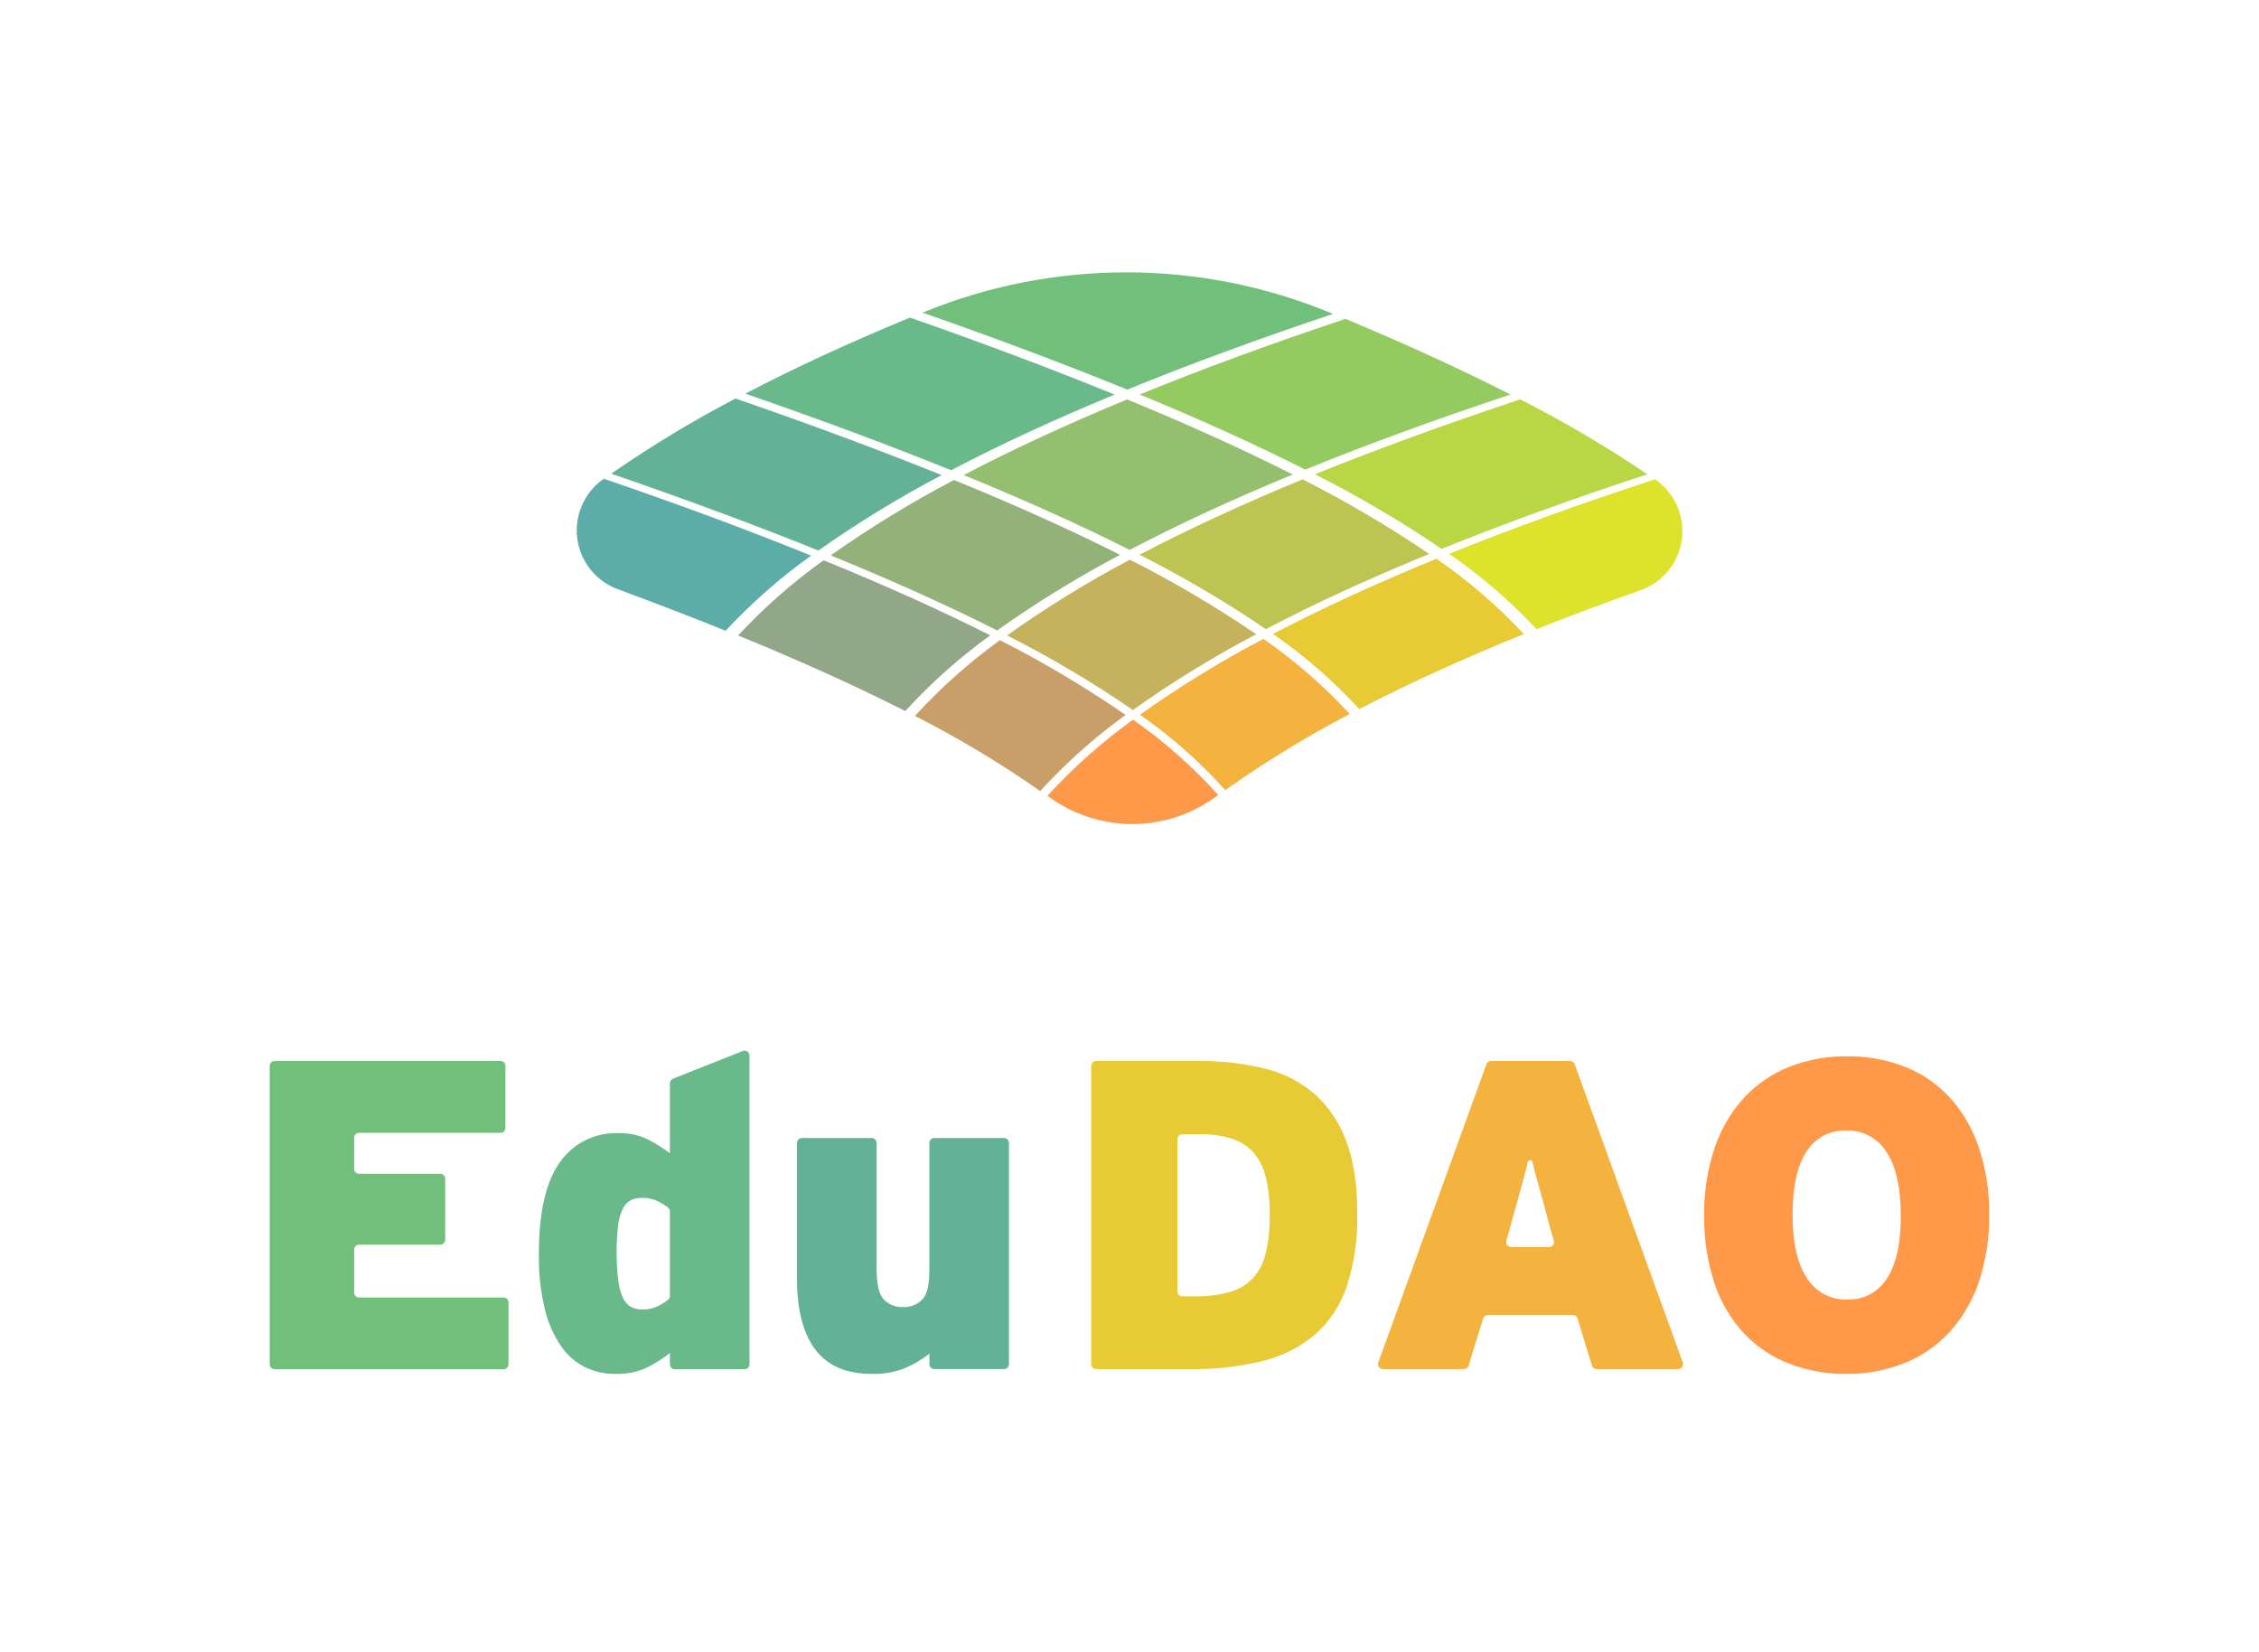 <svg width="201" height="147" viewBox="0 0 201 147" fill="none" xmlns="http://www.w3.org/2000/svg">
<g clip-path="url(#clip0_2_106)">
<path d="M24 121.361V94.83C24 94.773 24.01 94.716 24.032 94.663C24.053 94.609 24.085 94.561 24.126 94.52C24.166 94.48 24.214 94.447 24.267 94.425C24.32 94.403 24.377 94.392 24.434 94.392H44.536C44.593 94.392 44.65 94.403 44.703 94.425C44.756 94.447 44.804 94.48 44.844 94.52C44.885 94.561 44.917 94.609 44.938 94.663C44.96 94.716 44.971 94.773 44.97 94.83V100.347C44.971 100.404 44.96 100.461 44.938 100.514C44.917 100.567 44.885 100.615 44.844 100.656C44.804 100.697 44.756 100.729 44.703 100.751C44.65 100.773 44.593 100.785 44.536 100.785H31.949C31.833 100.785 31.722 100.831 31.64 100.913C31.558 100.995 31.512 101.107 31.512 101.223V103.991C31.512 104.048 31.523 104.105 31.545 104.158C31.567 104.211 31.599 104.259 31.64 104.3C31.681 104.34 31.729 104.372 31.782 104.393C31.835 104.415 31.892 104.426 31.949 104.425H39.174C39.29 104.425 39.402 104.471 39.484 104.554C39.566 104.636 39.612 104.747 39.612 104.863V110.292C39.612 110.409 39.566 110.52 39.484 110.602C39.402 110.684 39.29 110.731 39.174 110.731H31.949C31.892 110.731 31.835 110.742 31.782 110.764C31.729 110.786 31.68 110.818 31.64 110.859C31.599 110.9 31.567 110.948 31.545 111.001C31.523 111.054 31.512 111.111 31.512 111.169V114.992C31.512 115.109 31.558 115.22 31.64 115.302C31.722 115.384 31.833 115.431 31.949 115.431H44.807C44.923 115.431 45.034 115.477 45.117 115.559C45.199 115.641 45.245 115.752 45.245 115.869V121.373C45.245 121.49 45.199 121.601 45.117 121.683C45.034 121.765 44.923 121.811 44.807 121.811H24.434C24.376 121.812 24.318 121.8 24.264 121.777C24.21 121.754 24.162 121.721 24.121 121.679C24.081 121.637 24.049 121.587 24.028 121.532C24.008 121.478 23.998 121.42 24 121.361Z" fill="#70BF7B"/>
<path d="M59.607 121.373V120.366C58.956 120.891 58.246 121.34 57.493 121.704C56.631 122.081 55.695 122.261 54.754 122.23C53.829 122.239 52.913 122.039 52.075 121.644C51.208 121.213 50.467 120.565 49.922 119.764C49.244 118.757 48.753 117.636 48.473 116.454C48.094 114.858 47.917 113.22 47.947 111.579C47.947 107.875 48.566 105.154 49.803 103.418C50.384 102.578 51.167 101.898 52.081 101.443C52.995 100.988 54.009 100.771 55.029 100.813C55.942 100.783 56.848 100.977 57.668 101.378C58.348 101.73 58.997 102.139 59.607 102.601V96.364C59.608 96.277 59.635 96.194 59.684 96.123C59.733 96.052 59.802 95.997 59.882 95.965L66.091 93.5C66.157 93.473 66.228 93.463 66.298 93.47C66.369 93.477 66.436 93.501 66.495 93.541C66.554 93.58 66.603 93.633 66.636 93.695C66.67 93.758 66.688 93.827 66.688 93.898V121.381C66.688 121.497 66.642 121.609 66.56 121.691C66.478 121.773 66.367 121.819 66.251 121.819H60.045C59.986 121.819 59.929 121.808 59.875 121.785C59.822 121.763 59.773 121.73 59.732 121.688C59.691 121.647 59.659 121.598 59.638 121.543C59.616 121.489 59.606 121.432 59.607 121.373ZM59.607 107.771C59.607 107.704 59.592 107.637 59.561 107.577C59.531 107.516 59.486 107.464 59.432 107.425C59.139 107.201 58.824 107.007 58.492 106.847C58.057 106.649 57.581 106.553 57.103 106.568C56.772 106.561 56.444 106.63 56.144 106.767C55.838 106.93 55.591 107.185 55.439 107.496C55.212 107.955 55.067 108.449 55.009 108.958C54.906 109.75 54.859 110.549 54.87 111.348C54.86 112.198 54.907 113.049 55.009 113.893C55.063 114.444 55.208 114.983 55.439 115.486C55.59 115.822 55.844 116.101 56.164 116.283C56.469 116.43 56.804 116.504 57.143 116.498C57.608 116.51 58.069 116.416 58.492 116.223C58.823 116.059 59.139 115.866 59.436 115.646C59.489 115.604 59.532 115.551 59.562 115.49C59.591 115.429 59.607 115.363 59.607 115.295V107.771Z" fill="#69B98A"/>
<path d="M82.695 121.361V120.429C82.041 120.942 81.323 121.369 80.561 121.7C79.611 122.082 78.591 122.263 77.567 122.23C75.299 122.23 73.623 121.506 72.54 120.059C71.457 118.612 70.916 116.53 70.916 113.813V101.681C70.916 101.623 70.927 101.566 70.949 101.513C70.971 101.46 71.004 101.412 71.044 101.371C71.085 101.33 71.133 101.298 71.186 101.276C71.239 101.254 71.296 101.243 71.354 101.243H77.56C77.676 101.243 77.787 101.289 77.869 101.371C77.951 101.453 77.997 101.565 77.997 101.681V112.913C77.997 114.241 78.206 115.134 78.622 115.594C78.843 115.826 79.111 116.007 79.409 116.126C79.707 116.244 80.026 116.296 80.346 116.279C80.663 116.296 80.981 116.245 81.277 116.13C81.573 116.016 81.842 115.84 82.066 115.614C82.485 115.173 82.695 114.298 82.695 112.989V101.681C82.694 101.624 82.705 101.567 82.727 101.514C82.748 101.46 82.78 101.412 82.82 101.371C82.861 101.331 82.909 101.298 82.962 101.276C83.014 101.254 83.071 101.243 83.129 101.243H89.338C89.454 101.243 89.566 101.289 89.648 101.371C89.73 101.453 89.776 101.565 89.776 101.681V121.361C89.776 121.419 89.765 121.476 89.743 121.529C89.721 121.582 89.689 121.631 89.648 121.671C89.607 121.712 89.559 121.744 89.506 121.766C89.453 121.788 89.396 121.8 89.338 121.8H83.129C83.071 121.8 83.014 121.788 82.962 121.766C82.909 121.744 82.861 121.712 82.82 121.671C82.78 121.63 82.748 121.582 82.727 121.529C82.705 121.476 82.694 121.419 82.695 121.361Z" fill="#63B298"/>
<path d="M120.765 107.938C120.823 110.149 120.506 112.354 119.826 114.459C119.278 116.103 118.307 117.574 117.012 118.725C115.668 119.855 114.081 120.66 112.374 121.075C110.28 121.589 108.129 121.833 105.973 121.8H97.531C97.414 121.8 97.303 121.753 97.221 121.671C97.139 121.589 97.093 121.478 97.093 121.361V94.83C97.093 94.772 97.104 94.716 97.126 94.662C97.148 94.609 97.18 94.561 97.221 94.52C97.261 94.48 97.31 94.447 97.363 94.425C97.416 94.403 97.473 94.392 97.531 94.392H106.686C108.646 94.373 110.601 94.596 112.506 95.057C114.143 95.446 115.665 96.218 116.948 97.308C118.214 98.446 119.182 99.878 119.766 101.478C120.435 103.204 120.768 105.357 120.765 107.938ZM112.979 108.058C112.997 106.965 112.884 105.874 112.645 104.808C112.472 103.987 112.103 103.221 111.57 102.573C111.045 101.981 110.37 101.542 109.616 101.303C108.652 101.011 107.648 100.876 106.642 100.904H105.201C105.144 100.904 105.087 100.916 105.034 100.938C104.98 100.96 104.932 100.992 104.892 101.033C104.851 101.073 104.819 101.122 104.797 101.175C104.775 101.228 104.763 101.285 104.763 101.342V114.885C104.763 115.001 104.809 115.113 104.892 115.195C104.974 115.277 105.085 115.323 105.201 115.323H106.395C107.412 115.343 108.427 115.218 109.409 114.953C110.189 114.736 110.897 114.317 111.463 113.738C112.033 113.106 112.431 112.338 112.617 111.507C112.878 110.377 113 109.218 112.979 108.058Z" fill="#E8CA35"/>
<path d="M141.644 121.493L140.37 117.291C140.341 117.201 140.285 117.124 140.209 117.068C140.133 117.013 140.042 116.984 139.948 116.984H132.385C132.292 116.984 132.201 117.014 132.126 117.069C132.051 117.124 131.995 117.202 131.967 117.291L130.673 121.493C130.645 121.582 130.59 121.66 130.515 121.715C130.439 121.77 130.349 121.8 130.255 121.8H123.034C122.965 121.797 122.898 121.779 122.838 121.745C122.777 121.712 122.725 121.665 122.687 121.608C122.648 121.551 122.623 121.486 122.614 121.417C122.606 121.349 122.613 121.279 122.636 121.214L132.258 94.679C132.287 94.596 132.341 94.525 132.412 94.474C132.483 94.422 132.568 94.394 132.656 94.392H139.713C139.801 94.394 139.885 94.423 139.956 94.474C140.027 94.525 140.081 94.597 140.111 94.679L149.733 121.214C149.756 121.279 149.763 121.349 149.755 121.417C149.746 121.486 149.721 121.551 149.682 121.608C149.644 121.665 149.592 121.712 149.531 121.745C149.471 121.779 149.403 121.797 149.335 121.8H142.062C141.969 121.8 141.878 121.77 141.803 121.715C141.728 121.66 141.672 121.582 141.644 121.493ZM137.906 109.145C137.671 108.257 137.46 107.488 137.281 106.835C137.102 106.182 136.935 105.596 136.792 105.075C136.648 104.553 136.521 104.075 136.417 103.645L136.358 103.386C136.346 103.338 136.319 103.295 136.28 103.265C136.242 103.234 136.194 103.217 136.145 103.217C136.095 103.217 136.048 103.234 136.009 103.265C135.97 103.295 135.943 103.338 135.932 103.386L135.872 103.664C135.765 104.107 135.641 104.589 135.498 105.11C135.355 105.632 135.191 106.222 135.008 106.875C134.825 107.528 134.61 108.285 134.383 109.145L134.033 110.388C134.014 110.453 134.011 110.522 134.024 110.588C134.036 110.655 134.064 110.718 134.105 110.772C134.146 110.826 134.199 110.87 134.26 110.9C134.32 110.93 134.387 110.946 134.455 110.946H137.834C137.902 110.946 137.969 110.93 138.03 110.9C138.09 110.87 138.143 110.826 138.184 110.772C138.225 110.718 138.253 110.655 138.265 110.588C138.278 110.522 138.275 110.453 138.256 110.388L137.906 109.145Z" fill="#F4B23F"/>
<path d="M176.992 108.058C177.026 110.112 176.708 112.157 176.053 114.104C175.496 115.752 174.603 117.266 173.429 118.549C172.308 119.752 170.932 120.689 169.401 121.29C167.768 121.93 166.027 122.249 164.274 122.23C162.529 122.249 160.796 121.937 159.167 121.31C157.647 120.719 156.277 119.796 155.158 118.609C153.985 117.336 153.098 115.828 152.555 114.184C151.912 112.233 151.601 110.188 151.635 108.134C151.602 106.079 151.919 104.034 152.575 102.087C153.131 100.439 154.025 98.925 155.198 97.642C156.319 96.439 157.696 95.502 159.226 94.902C160.861 94.264 162.603 93.949 164.357 93.974C166.103 93.954 167.836 94.266 169.465 94.894C170.977 95.483 172.338 96.406 173.445 97.594C174.61 98.873 175.496 100.38 176.049 102.019C176.704 103.964 177.023 106.006 176.992 108.058ZM169.126 108.134C169.126 105.656 168.703 103.777 167.856 102.497C167.481 101.891 166.951 101.394 166.323 101.057C165.694 100.72 164.987 100.554 164.274 100.578C163.571 100.55 162.873 100.709 162.251 101.04C161.629 101.37 161.106 101.859 160.735 102.458C159.912 103.708 159.501 105.575 159.501 108.058C159.501 110.541 159.924 112.419 160.771 113.694C161.147 114.301 161.676 114.798 162.305 115.135C162.934 115.472 163.64 115.637 164.353 115.614C165.057 115.641 165.755 115.482 166.377 115.152C166.998 114.821 167.521 114.332 167.892 113.734C168.72 112.48 169.133 110.614 169.13 108.134H169.126Z" fill="#FF994A"/>
<path d="M53.727 42.592C53.692 42.62 53.655 42.647 53.616 42.671C52.8 43.265 52.159 44.068 51.764 44.997C51.368 45.926 51.232 46.945 51.369 47.945C51.507 48.945 51.914 49.889 52.546 50.676C53.178 51.463 54.011 52.064 54.958 52.414C58.328 53.659 61.531 54.894 64.567 56.118C66.868 53.637 69.416 51.397 72.17 49.431C66.589 47.166 60.441 44.886 53.727 42.592Z" fill="#5CACA7"/>
<path d="M73.28 49.845C70.527 51.813 67.98 54.055 65.677 56.536C71.213 58.799 76.17 61.04 80.549 63.26C82.832 60.761 85.367 58.504 88.112 56.525C83.731 54.315 78.787 52.089 73.28 49.845Z" fill="#92A688"/>
<path d="M88.972 56.955C86.226 58.935 83.691 61.193 81.409 63.694C85.276 65.659 89 67.892 92.555 70.378C94.849 67.865 97.395 65.597 100.154 63.606C96.58 61.14 92.845 58.918 88.972 56.955Z" fill="#C99F69"/>
<path d="M100.81 64.025C98.049 66.016 95.499 68.285 93.2 70.796L93.291 70.864C95.458 72.459 98.079 73.317 100.769 73.312C103.459 73.308 106.076 72.442 108.238 70.84L108.394 70.724C106.132 68.207 103.587 65.959 100.81 64.025Z" fill="#FF994A"/>
<path d="M65.442 35.454C61.623 37.453 57.931 39.686 54.388 42.142C61.097 44.452 67.24 46.73 72.819 48.977C76.327 46.504 79.993 44.263 83.793 42.269C78.228 40.028 72.111 37.756 65.442 35.454Z" fill="#63B298"/>
<path d="M84.884 42.703C81.085 44.698 77.42 46.938 73.913 49.411C79.415 51.657 84.353 53.883 88.729 56.087C92.22 53.605 95.871 51.359 99.66 49.363C95.289 47.156 90.364 44.937 84.884 42.703Z" fill="#93B27A"/>
<path d="M100.536 49.793C96.745 51.793 93.092 54.045 89.601 56.533C93.48 58.49 97.222 60.707 100.803 63.168C104.304 60.676 107.969 58.424 111.773 56.425C108.176 53.971 104.422 51.756 100.536 49.793Z" fill="#C4B25D"/>
<path d="M112.414 56.839C108.606 58.838 104.939 61.092 101.435 63.587C104.214 65.523 106.76 67.774 109.023 70.294C112.556 67.79 116.255 65.528 120.093 63.523C117.789 61.017 115.214 58.775 112.414 56.839Z" fill="#F4B23F"/>
<path d="M80.963 28.253C75.494 30.515 70.613 32.773 66.318 35.024C72.982 37.323 79.085 39.594 84.629 41.835C88.908 39.593 93.745 37.35 99.174 35.103C93.655 32.852 87.584 30.568 80.963 28.253Z" fill="#69B98A"/>
<path d="M100.289 35.534C94.859 37.78 90.012 40.024 85.748 42.265C91.225 44.504 96.148 46.724 100.516 48.925C104.783 46.686 109.604 44.448 115.021 42.213C110.651 40.004 105.74 37.778 100.289 35.534Z" fill="#93BF6E"/>
<path d="M115.897 42.644C110.483 44.879 105.648 47.117 101.392 49.355C105.276 51.313 109.029 53.523 112.625 55.971C116.9 53.733 121.747 51.502 127.166 49.279C123.556 46.828 119.792 44.612 115.897 42.644Z" fill="#BEC451"/>
<path d="M127.815 49.709C122.386 51.932 117.536 54.163 113.266 56.401C116.067 58.337 118.643 60.579 120.949 63.085C125.256 60.846 130.124 58.62 135.593 56.409C133.251 53.901 130.643 51.654 127.815 49.709Z" fill="#E8CA35"/>
<path d="M82.253 27.747L82.09 27.814C88.708 30.127 94.777 32.41 100.297 34.661C105.801 32.415 111.905 30.17 118.608 27.926L118.385 27.834C106.82 23.06 93.841 23.028 82.253 27.747Z" fill="#70BF7B"/>
<path d="M119.719 28.368C113.007 30.607 106.904 32.849 101.408 35.096C106.858 37.345 111.768 39.573 116.136 41.779C121.627 39.543 127.714 37.317 134.399 35.099C130.023 32.869 125.13 30.625 119.719 28.368Z" fill="#94CB60"/>
<path d="M135.267 35.53C128.585 37.75 122.494 39.971 116.996 42.193C120.89 44.163 124.654 46.379 128.265 48.829C133.772 46.607 139.875 44.395 146.576 42.193C142.947 39.742 139.17 37.517 135.267 35.53Z" fill="#B9D745"/>
<path d="M147.245 42.644C140.528 44.842 134.424 47.053 128.934 49.275C131.762 51.22 134.37 53.468 136.712 55.979C139.631 54.816 142.72 53.658 145.979 52.506C146.94 52.166 147.789 51.568 148.434 50.779C149.08 49.989 149.496 49.038 149.639 48.028C149.781 47.018 149.644 45.988 149.242 45.051C148.841 44.113 148.19 43.304 147.36 42.711L147.245 42.644Z" fill="#DDE32A"/>
</g>
<defs>
<clipPath id="clip0_2_106">
<rect width="153" height="98" fill="white" transform="translate(24 24.23)"/>
</clipPath>
</defs>
</svg>
